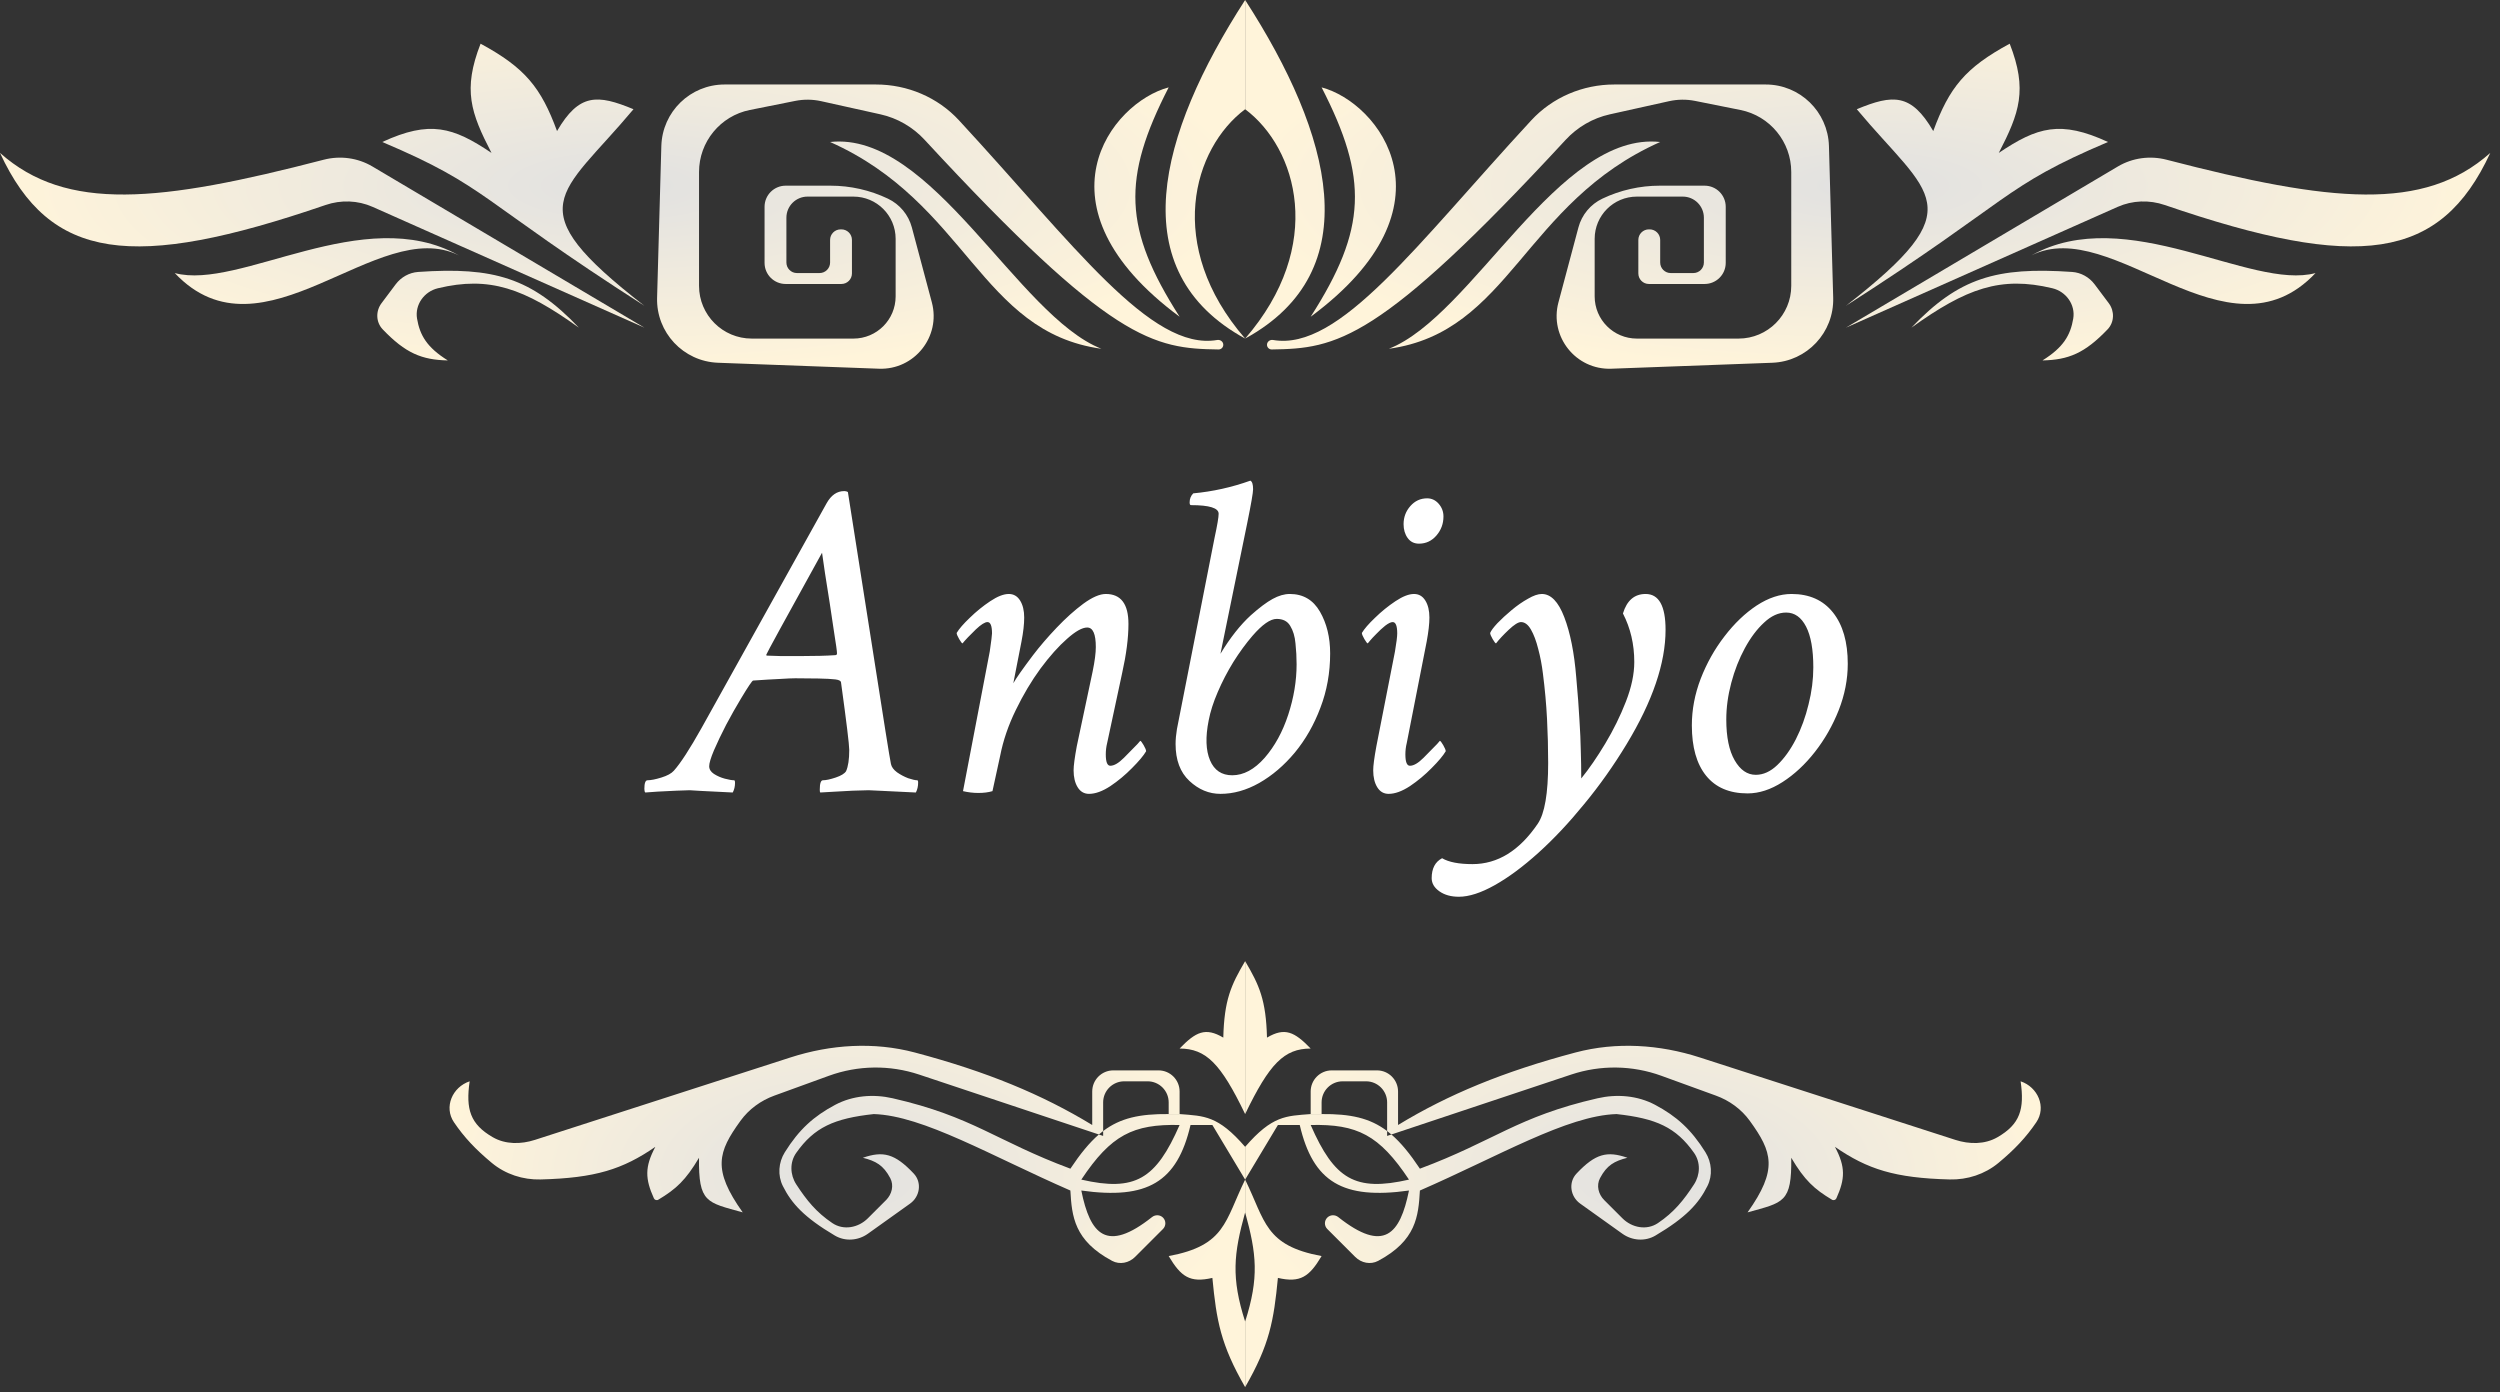 <svg width="237" height="132" viewBox="0 0 237 132" fill="none" xmlns="http://www.w3.org/2000/svg">
<rect x="0" y="0" width="237" height="132" fill="#333333" stroke="none"/>
<path d="M50.712 108.06C49.389 108.487 47.921 108.504 46.717 107.809C44.579 106.575 44.141 105.154 44.523 102.508V102.508C42.88 103.056 42.063 104.953 43.034 106.388C43.998 107.812 45.094 108.974 46.627 110.246C47.917 111.316 49.57 111.855 51.246 111.812C56.441 111.679 59.035 110.851 62.126 108.72C61.105 110.641 61.162 111.76 61.989 113.6C62.06 113.76 62.257 113.822 62.408 113.731C64.082 112.73 65.004 111.892 66.267 109.756C66.215 114.032 66.984 113.977 70.409 114.933C67.519 110.86 68.052 109.221 70.198 106.254C70.996 105.151 72.126 104.331 73.405 103.866L78.578 101.985C81.334 100.982 84.349 100.942 87.131 101.869L104.173 107.55C104.307 107.435 104.442 107.326 104.578 107.223V104.508C104.578 103.403 105.474 102.508 106.578 102.508H108.791C109.896 102.508 110.791 103.403 110.791 104.508V105.614H111.826V103.472C111.826 102.368 110.931 101.472 109.826 101.472H105.543C104.438 101.472 103.543 102.368 103.543 103.472V106.65C98.774 103.748 93.532 101.584 86.726 99.777C82.846 98.747 78.753 99.014 74.933 100.247L50.712 108.06Z" fill="url(#paint0_radial_692_1432)"/>
<path fill-rule="evenodd" clip-rule="evenodd" d="M118.039 111.827V108.721C115.458 105.74 114.163 105.799 111.826 105.614H110.791C108.063 105.589 106.222 105.979 104.578 107.223V107.685L104.173 107.55C103.27 108.327 102.409 109.382 101.472 110.791C94.422 108.167 92.242 105.859 84.63 104.117C82.793 103.696 80.838 103.854 79.173 104.739C77.141 105.82 75.748 107.075 74.4 109.235C73.798 110.201 73.705 111.42 74.215 112.438C75.049 114.107 76.25 115.417 79.138 117.128C80.119 117.709 81.35 117.62 82.278 116.957L86.28 114.099C87.218 113.429 87.413 112.09 86.621 111.251C84.83 109.354 83.723 109.09 81.799 109.756C83.024 110.067 83.747 110.456 84.396 111.688C84.76 112.378 84.552 113.216 84 113.767L82.275 115.492C81.371 116.397 79.966 116.664 78.906 115.948C77.391 114.927 76.478 113.802 75.488 112.283C74.894 111.372 74.854 110.185 75.48 109.296C77.188 106.871 79.076 106.022 82.834 105.614C87.514 105.758 93.973 109.592 101.472 112.862C101.61 115.305 101.827 117.608 105.43 119.531C106.15 119.915 107.027 119.733 107.604 119.156L110.252 116.508C110.55 116.21 110.55 115.727 110.252 115.429V115.429C109.971 115.149 109.521 115.134 109.21 115.381C104.882 118.812 103.349 117.017 102.508 112.862C108.784 113.743 111.6 112.063 112.862 106.65H114.933L118.039 111.827ZM102.508 111.827C105.324 107.593 107.416 106.549 111.826 106.65C109.581 111.782 107.623 113.001 102.508 111.827Z" fill="url(#paint1_radial_692_1432)"/>
<path d="M118.039 114.933V111.827C116.112 115.763 116.189 118.074 110.791 119.075C111.96 121.038 112.806 121.636 114.933 121.146C115.324 125.201 115.717 127.472 118.039 131.5V125.287C116.703 121.107 116.952 118.865 118.039 114.933Z" fill="url(#paint2_radial_692_1432)"/>
<path d="M115.968 98.366C116.06 94.792 116.696 93.394 118.039 91.118V105.614C115.722 100.811 114.342 99.414 111.826 99.401C113.364 97.812 114.276 97.364 115.968 98.366Z" fill="url(#paint3_radial_692_1432)"/>
<path d="M185.366 108.06C186.689 108.487 188.157 108.504 189.361 107.809C191.499 106.575 191.937 105.154 191.555 102.508V102.508C193.198 103.056 194.015 104.953 193.044 106.388C192.08 107.812 190.984 108.974 189.451 110.246C188.161 111.316 186.509 111.855 184.832 111.812C179.637 111.679 177.043 110.851 173.952 108.72C174.973 110.641 174.916 111.76 174.09 113.6C174.018 113.76 173.821 113.822 173.67 113.731C171.996 112.73 171.074 111.892 169.811 109.756C169.863 114.032 169.094 113.977 165.669 114.933C168.559 110.86 168.026 109.221 165.88 106.254C165.082 105.151 163.952 104.331 162.673 103.866L157.5 101.985C154.744 100.982 151.729 100.942 148.947 101.869L131.905 107.55C131.771 107.435 131.636 107.326 131.5 107.223V104.508C131.5 103.403 130.604 102.508 129.5 102.508H127.287C126.183 102.508 125.287 103.403 125.287 104.508V105.614H124.252V103.472C124.252 102.368 125.147 101.472 126.252 101.472H130.535C131.64 101.472 132.535 102.368 132.535 103.472V106.65C137.304 103.748 142.546 101.584 149.352 99.777C153.232 98.747 157.325 99.014 161.145 100.247L185.366 108.06Z" fill="url(#paint4_radial_692_1432)"/>
<path fill-rule="evenodd" clip-rule="evenodd" d="M118.039 111.827V108.721C120.62 105.74 121.915 105.799 124.252 105.614H125.287C128.015 105.589 129.856 105.979 131.5 107.223V107.685L131.905 107.55C132.808 108.327 133.669 109.382 134.606 110.791C141.656 108.167 143.836 105.859 151.448 104.117C153.285 103.696 155.24 103.854 156.905 104.739C158.938 105.82 160.33 107.075 161.678 109.235C162.281 110.201 162.373 111.42 161.863 112.438C161.029 114.107 159.828 115.417 156.941 117.128C155.96 117.709 154.728 117.62 153.8 116.957L149.798 114.099C148.86 113.429 148.665 112.09 149.457 111.251C151.248 109.354 152.355 109.09 154.279 109.756C153.054 110.067 152.331 110.456 151.682 111.688C151.319 112.378 151.526 113.216 152.078 113.767L153.803 115.492C154.708 116.397 156.112 116.664 157.173 115.948C158.687 114.927 159.6 113.802 160.591 112.283C161.184 111.372 161.224 110.185 160.598 109.296C158.89 106.871 157.002 106.022 153.244 105.614C148.564 105.758 142.105 109.592 134.606 112.862C134.468 115.305 134.251 117.608 130.648 119.531C129.928 119.915 129.051 119.733 128.474 119.156L125.826 116.508C125.528 116.21 125.528 115.727 125.826 115.429V115.429C126.107 115.149 126.557 115.134 126.868 115.381C131.196 118.812 132.729 117.017 133.571 112.862C127.294 113.743 124.478 112.063 123.216 106.65H121.145L118.039 111.827ZM133.571 111.827C130.754 107.593 128.662 106.549 124.252 106.65C126.497 111.782 128.455 113.001 133.571 111.827Z" fill="url(#paint5_radial_692_1432)"/>
<path d="M118.039 114.933V111.827C119.967 115.763 119.889 118.074 125.287 119.075C124.119 121.038 123.273 121.636 121.145 121.146C120.754 125.201 120.361 127.472 118.039 131.5V125.287C119.375 121.107 119.126 118.865 118.039 114.933Z" fill="url(#paint6_radial_692_1432)"/>
<path d="M120.11 98.366C120.019 94.792 119.382 93.394 118.039 91.118V105.614C120.356 100.811 121.736 99.414 124.252 99.401C122.714 97.812 121.802 97.364 120.11 98.366Z" fill="url(#paint7_radial_692_1432)"/>
<path d="M79.734 64.731C79.734 64.559 79.555 64.451 79.197 64.408C78.839 64.365 78.302 64.337 77.586 64.322C76.884 64.308 76.154 64.301 75.394 64.301C75.094 64.301 74.607 64.322 73.934 64.365C73.275 64.394 72.43 64.444 71.398 64.516C71.312 64.516 70.926 65.088 70.238 66.234C69.78 66.993 69.314 67.817 68.842 68.705C68.383 69.593 67.997 70.402 67.682 71.133C67.381 71.849 67.231 72.35 67.231 72.637C67.231 72.923 67.381 73.167 67.682 73.367C67.997 73.568 68.341 73.718 68.713 73.818C69.1 73.919 69.393 73.969 69.594 73.969C69.651 73.969 69.68 74.055 69.68 74.227C69.68 74.556 69.608 74.857 69.465 75.129C68.133 75.057 67.123 75.007 66.436 74.978C65.762 74.936 65.412 74.914 65.383 74.914C65.125 74.914 64.703 74.928 64.115 74.957C63.528 74.986 62.948 75.014 62.375 75.043C61.802 75.086 61.401 75.115 61.172 75.129C61.115 75.072 61.086 74.957 61.086 74.785C61.086 74.241 61.186 73.969 61.387 73.969C61.702 73.969 62.139 73.883 62.697 73.711C63.256 73.539 63.65 73.324 63.879 73.066C64.509 72.365 65.383 71.018 66.5 69.027L78.359 47.715C78.789 46.941 79.348 46.555 80.035 46.555C80.164 46.555 80.279 46.583 80.379 46.641L83.945 69.328C84.232 71.133 84.404 72.164 84.461 72.422C84.518 72.708 84.712 72.973 85.041 73.217C85.37 73.446 85.721 73.632 86.094 73.775C86.481 73.904 86.767 73.969 86.953 73.969C87.01 73.969 87.039 74.04 87.039 74.184C87.039 74.542 86.967 74.857 86.824 75.129C85.492 75.057 84.454 75.007 83.709 74.978C82.964 74.936 82.513 74.914 82.356 74.914C82.083 74.914 81.818 74.921 81.561 74.936C81.317 74.936 81.074 74.943 80.83 74.957C80.386 74.986 79.863 75.014 79.262 75.043C78.674 75.072 78.173 75.1 77.758 75.129C77.729 75.1 77.715 75.014 77.715 74.871C77.715 74.269 77.815 73.969 78.016 73.969C78.302 73.969 78.703 73.883 79.219 73.711C79.734 73.539 80.064 73.338 80.207 73.109C80.408 72.665 80.508 71.992 80.508 71.09C80.508 70.603 80.25 68.483 79.734 64.731ZM75.953 62.195C76.612 62.195 77.206 62.188 77.736 62.174C78.281 62.16 78.76 62.138 79.176 62.109C79.29 62.109 79.348 62.052 79.348 61.938C79.348 61.751 79.255 61.078 79.068 59.918C78.954 59.116 78.818 58.206 78.66 57.19C78.503 56.172 78.352 55.22 78.209 54.332C78.08 53.444 77.987 52.8 77.93 52.398C74.406 58.772 72.644 61.995 72.644 62.066C72.644 62.124 72.659 62.152 72.688 62.152C73.017 62.167 73.454 62.181 73.998 62.195C74.542 62.195 75.194 62.195 75.953 62.195ZM95.633 56.309C96.091 56.309 96.449 56.516 96.707 56.932C96.965 57.347 97.094 57.884 97.094 58.543C97.094 59.173 97.008 59.932 96.836 60.82L96.062 64.773C96.335 64.287 96.958 63.398 97.932 62.109C98.576 61.264 99.321 60.398 100.166 59.51C101.025 58.607 101.87 57.848 102.701 57.232C103.546 56.617 104.255 56.309 104.828 56.309C106.26 56.309 106.977 57.254 106.977 59.145C106.977 60.477 106.776 62.038 106.375 63.828L104.957 70.445C104.871 70.789 104.828 71.147 104.828 71.519C104.828 72.236 104.971 72.594 105.258 72.594C105.616 72.594 106.046 72.343 106.547 71.842C107.048 71.326 107.478 70.889 107.836 70.531L108.094 70.231C108.151 70.231 108.258 70.367 108.416 70.639C108.574 70.911 108.652 71.104 108.652 71.219C108.409 71.634 107.965 72.164 107.32 72.809C106.69 73.453 106.003 74.026 105.258 74.527C104.513 75.014 103.84 75.258 103.238 75.258C102.78 75.258 102.422 75.05 102.164 74.635C101.906 74.219 101.777 73.682 101.777 73.023C101.777 72.594 101.878 71.835 102.078 70.746L103.582 63.656C103.783 62.682 103.883 61.909 103.883 61.336C103.883 60.104 103.611 59.488 103.066 59.488C102.594 59.488 101.956 59.846 101.154 60.562C100.352 61.264 99.514 62.203 98.641 63.377C97.781 64.551 97.001 65.862 96.299 67.309C95.597 68.741 95.103 70.188 94.816 71.648L94.086 75C93.699 75.115 93.255 75.172 92.754 75.172C92.267 75.172 91.78 75.115 91.293 75L93.828 61.766C93.971 60.777 94.043 60.204 94.043 60.047C94.043 59.331 93.9 58.973 93.613 58.973C93.37 58.973 93.005 59.202 92.518 59.66C92.288 59.889 92.038 60.14 91.766 60.412C91.508 60.684 91.336 60.878 91.25 60.992C91.193 60.992 91.085 60.856 90.928 60.584C90.77 60.312 90.691 60.118 90.691 60.004C90.921 59.617 91.336 59.137 91.938 58.565C92.539 57.977 93.184 57.454 93.871 56.996C94.559 56.538 95.146 56.309 95.633 56.309ZM122.273 56.309C123.534 56.309 124.486 56.867 125.131 57.984C125.775 59.102 126.098 60.419 126.098 61.938C126.098 63.771 125.79 65.49 125.174 67.094C124.572 68.698 123.763 70.116 122.746 71.348C121.729 72.565 120.605 73.525 119.373 74.227C118.156 74.914 116.931 75.258 115.699 75.258C114.611 75.258 113.63 74.85 112.756 74.033C111.882 73.217 111.445 72.049 111.445 70.531C111.445 70.102 111.488 69.629 111.574 69.113L115.141 50.98C115.398 49.792 115.527 49.033 115.527 48.703C115.527 48.159 114.654 47.887 112.906 47.887C112.82 47.887 112.777 47.801 112.777 47.629C112.777 47.285 112.892 46.999 113.121 46.77C114.969 46.598 116.773 46.197 118.535 45.566C118.707 45.652 118.793 45.925 118.793 46.383C118.793 46.698 118.607 47.772 118.234 49.605L115.699 61.98C116.616 60.462 117.576 59.245 118.578 58.328C119.38 57.612 120.068 57.096 120.641 56.781C121.214 56.466 121.758 56.309 122.273 56.309ZM121.027 58.672C120.426 58.672 119.66 59.209 118.729 60.283C118.113 60.999 117.511 61.823 116.924 62.754C116.351 63.685 115.857 64.637 115.441 65.611C115.026 66.571 114.74 67.466 114.582 68.297C114.267 69.872 114.31 71.133 114.711 72.078C115.112 73.023 115.814 73.496 116.816 73.496C117.891 73.496 118.915 72.945 119.889 71.842C120.848 70.739 121.593 69.378 122.123 67.76C122.653 66.141 122.918 64.544 122.918 62.969C122.918 62.31 122.882 61.651 122.811 60.992C122.753 60.333 122.589 59.782 122.316 59.338C122.059 58.894 121.629 58.672 121.027 58.672ZM135.293 47.242C135.723 47.242 136.088 47.414 136.389 47.758C136.689 48.102 136.84 48.503 136.84 48.961C136.84 49.648 136.618 50.25 136.174 50.766C135.73 51.281 135.178 51.539 134.52 51.539C134.061 51.539 133.703 51.36 133.445 51.002C133.188 50.644 133.059 50.207 133.059 49.691C133.059 49.033 133.273 48.46 133.703 47.973C134.133 47.486 134.663 47.242 135.293 47.242ZM134.047 56.309C134.505 56.309 134.863 56.516 135.121 56.932C135.379 57.347 135.508 57.884 135.508 58.543C135.508 59.13 135.422 59.889 135.25 60.82L133.359 70.445C133.273 70.789 133.23 71.147 133.23 71.519C133.23 72.236 133.374 72.594 133.66 72.594C134.018 72.594 134.448 72.343 134.949 71.842C135.451 71.326 135.88 70.889 136.238 70.531L136.496 70.231C136.553 70.231 136.661 70.367 136.818 70.639C136.976 70.911 137.055 71.104 137.055 71.219C136.811 71.634 136.367 72.164 135.723 72.809C135.092 73.453 134.405 74.026 133.66 74.527C132.915 75.014 132.242 75.258 131.641 75.258C131.182 75.258 130.824 75.05 130.566 74.635C130.309 74.219 130.18 73.682 130.18 73.023C130.18 72.594 130.28 71.835 130.48 70.746L132.242 61.766C132.385 60.921 132.457 60.348 132.457 60.047C132.457 59.331 132.314 58.973 132.027 58.973C131.855 58.973 131.619 59.087 131.318 59.316C131.032 59.546 130.753 59.803 130.48 60.09C130.208 60.362 130.008 60.577 129.879 60.734L129.664 60.992C129.607 60.992 129.499 60.856 129.342 60.584C129.184 60.312 129.105 60.118 129.105 60.004C129.335 59.617 129.75 59.137 130.352 58.565C130.953 57.977 131.598 57.454 132.285 56.996C132.973 56.538 133.56 56.309 134.047 56.309ZM146.164 56.309C147.023 56.309 147.732 57.039 148.291 58.5C148.864 59.99 149.243 61.902 149.43 64.236C149.573 65.812 149.673 67.144 149.73 68.232C149.802 69.321 149.845 70.295 149.859 71.154C149.888 72.014 149.902 72.894 149.902 73.797C150.647 72.88 151.406 71.777 152.18 70.488C152.953 69.199 153.605 67.874 154.135 66.514C154.665 65.153 154.93 63.9 154.93 62.754C154.93 61.078 154.572 59.546 153.855 58.156C154.228 56.925 154.944 56.309 156.004 56.309C157.264 56.309 157.895 57.44 157.895 59.703C157.895 62.868 156.663 66.485 154.199 70.553C152.967 72.587 151.628 74.477 150.182 76.225C148.749 77.986 147.303 79.526 145.842 80.844C144.381 82.162 142.999 83.186 141.695 83.916C140.392 84.647 139.26 85.012 138.301 85.012C137.556 85.012 136.94 84.84 136.453 84.496C135.966 84.152 135.723 83.737 135.723 83.25C135.723 82.333 136.052 81.703 136.711 81.359C137.341 81.732 138.301 81.918 139.59 81.918C141.982 81.918 144.044 80.643 145.777 78.094C146.436 77.134 146.766 75.215 146.766 72.336C146.766 70.932 146.73 69.536 146.658 68.147C146.587 66.757 146.458 65.332 146.271 63.871C146.171 63.04 146.021 62.253 145.82 61.508C145.634 60.763 145.405 60.154 145.133 59.682C144.861 59.209 144.546 58.973 144.188 58.973C143.93 58.973 143.543 59.216 143.027 59.703C142.512 60.19 142.111 60.62 141.824 60.992C141.767 60.992 141.66 60.856 141.502 60.584C141.344 60.312 141.266 60.118 141.266 60.004C141.352 59.789 141.581 59.481 141.953 59.08C142.34 58.679 142.791 58.264 143.307 57.834C143.822 57.404 144.338 57.046 144.854 56.76C145.369 56.459 145.806 56.309 146.164 56.309ZM169.84 56.309C171.53 56.309 172.84 56.896 173.771 58.07C174.702 59.245 175.168 60.863 175.168 62.926C175.168 64.401 174.882 65.869 174.309 67.33C173.736 68.777 172.984 70.094 172.053 71.283C171.122 72.472 170.098 73.424 168.98 74.141C167.863 74.857 166.76 75.215 165.672 75.215C163.953 75.215 162.643 74.656 161.74 73.539C160.838 72.422 160.387 70.832 160.387 68.769C160.387 67.28 160.666 65.805 161.225 64.344C161.798 62.868 162.549 61.529 163.48 60.326C164.411 59.109 165.428 58.135 166.531 57.404C167.648 56.674 168.751 56.309 169.84 56.309ZM169.324 58.07C168.608 58.07 167.913 58.385 167.24 59.016C166.567 59.632 165.958 60.441 165.414 61.443C164.87 62.446 164.44 63.542 164.125 64.731C163.81 65.919 163.652 67.079 163.652 68.211C163.652 69.872 163.917 71.162 164.447 72.078C164.977 72.995 165.643 73.453 166.445 73.453C167.161 73.453 167.842 73.145 168.486 72.529C169.145 71.899 169.732 71.083 170.248 70.08C170.764 69.063 171.165 67.96 171.451 66.772C171.752 65.583 171.902 64.415 171.902 63.27C171.902 61.579 171.673 60.29 171.215 59.402C170.757 58.514 170.126 58.07 169.324 58.07Z" fill="white"/>
<path d="M0 14.496C6.3 20.098 15.079 19.198 30.687 15.142C32.25 14.736 33.917 14.96 35.306 15.783L61.09 31.063L35.33 19.614C33.92 18.987 32.318 18.935 30.859 19.436C12.55 25.716 4.737 24.728 0 14.496Z" fill="url(#paint8_radial_692_1432)"/>
<path d="M16.567 25.886C22.709 27.549 34.486 19.175 43.503 24.213C35.799 20.345 24.927 34.738 16.567 25.886Z" fill="url(#paint9_radial_692_1432)"/>
<path d="M42.453 34.169C40.475 32.938 39.804 31.791 39.536 30.205C39.314 28.887 40.214 27.637 41.514 27.326C46.406 26.155 49.66 27.317 54.878 31.063C50.376 26.336 46.825 25.284 39.647 25.78C38.797 25.839 38.019 26.275 37.508 26.956L36.167 28.745C35.605 29.494 35.631 30.543 36.278 31.221C38.443 33.484 39.98 34.116 42.453 34.169Z" fill="url(#paint10_radial_692_1432)"/>
<path d="M61.09 28.992C48.873 19.507 53.131 18.638 60.055 10.354C56.629 8.932 54.894 8.839 52.807 12.425C51.288 8.294 49.778 6.427 45.559 4.142C43.852 8.52 44.632 10.699 46.594 14.496C42.938 12.035 40.747 11.382 36.24 13.461C46.305 17.727 45.293 18.875 61.09 28.992Z" fill="url(#paint11_radial_692_1432)"/>
<path d="M78.693 22.744C78.693 22.192 79.141 21.744 79.693 21.744H79.764C80.316 21.744 80.764 22.192 80.764 22.744V25.921C80.764 26.474 80.316 26.921 79.764 26.921H74.48C73.376 26.921 72.48 26.026 72.48 24.921V19.602C72.48 18.498 73.376 17.602 74.48 17.602H78.728C80.614 17.602 82.475 18.023 84.178 18.834V18.834C85.296 19.366 86.125 20.363 86.444 21.56L88.34 28.669C89.206 31.918 86.684 35.079 83.324 34.954L68.068 34.389C64.778 34.267 62.2 31.517 62.292 28.226L62.695 13.843C62.786 10.595 65.444 8.01 68.692 8.01H83.039C86.023 8.01 88.89 9.217 90.915 11.409C101.807 23.194 109.097 33.322 115.395 32.23C115.685 32.18 115.968 32.392 115.968 32.686V32.686C115.968 32.932 115.766 33.132 115.519 33.129C109.37 33.045 105.37 32.431 87.653 13.254C86.537 12.046 85.079 11.198 83.474 10.841L77.858 9.594C77.043 9.412 76.199 9.403 75.38 9.567L71.091 10.425C68.287 10.986 66.268 13.448 66.268 16.309V27.098C66.268 29.86 68.506 32.098 71.268 32.098H80.906C83.115 32.098 84.906 30.308 84.906 28.098V22.638C84.906 20.429 83.115 18.638 80.906 18.638H76.551C75.447 18.638 74.551 19.533 74.551 20.638V24.886C74.551 25.438 74.999 25.886 75.551 25.886H77.693C78.245 25.886 78.693 25.438 78.693 24.886V22.744Z" fill="url(#paint12_radial_692_1432)"/>
<path d="M104.412 33.063C96.474 29.951 88.324 12.407 78.693 13.461C91.666 19.233 92.918 31.479 104.412 33.063Z" fill="url(#paint13_radial_692_1432)"/>
<path d="M111.827 30.028C106.485 21.683 106.361 16.914 110.791 8.283C105.363 9.714 97.626 19.511 111.827 30.028Z" fill="url(#paint14_radial_692_1432)"/>
<path d="M118.039 10.354C113.102 14.055 110.405 23.279 118.039 32.098C106.33 25.689 109.793 12.771 118.039 0V10.354Z" fill="url(#paint15_radial_692_1432)"/>
<path d="M236.079 14.496C229.779 20.098 221 19.198 205.392 15.142C203.829 14.736 202.162 14.96 200.773 15.783L174.989 31.063L200.749 19.614C202.159 18.987 203.761 18.935 205.22 19.436C223.529 25.716 231.342 24.728 236.079 14.496Z" fill="url(#paint16_radial_692_1432)"/>
<path d="M219.512 25.886C213.37 27.549 201.593 19.175 192.576 24.213C200.28 20.345 211.152 34.738 219.512 25.886Z" fill="url(#paint17_radial_692_1432)"/>
<path d="M193.626 34.169C195.605 32.938 196.275 31.791 196.543 30.205C196.765 28.887 195.865 27.637 194.565 27.326C189.673 26.155 186.42 27.317 181.201 31.063C185.703 26.336 189.254 25.284 196.432 25.78C197.282 25.839 198.06 26.275 198.571 26.956L199.912 28.745C200.474 29.494 200.448 30.543 199.801 31.221C197.637 33.484 196.099 34.116 193.626 34.169Z" fill="url(#paint18_radial_692_1432)"/>
<path d="M174.989 28.992C187.207 19.507 182.948 18.638 176.024 10.354C179.451 8.932 181.185 8.839 183.272 12.425C184.791 8.294 186.301 6.427 190.52 4.142C192.227 8.52 191.447 10.699 189.485 14.496C193.141 12.035 195.332 11.382 199.839 13.461C189.775 17.727 190.787 18.875 174.989 28.992Z" fill="url(#paint19_radial_692_1432)"/>
<path d="M157.386 22.744C157.386 22.192 156.938 21.744 156.386 21.744H156.315C155.763 21.744 155.315 22.192 155.315 22.744V25.921C155.315 26.474 155.763 26.921 156.315 26.921H161.599C162.703 26.921 163.599 26.026 163.599 24.921V19.602C163.599 18.498 162.703 17.602 161.599 17.602H157.351C155.465 17.602 153.604 18.023 151.901 18.834V18.834C150.783 19.366 149.954 20.363 149.635 21.56L147.739 28.669C146.873 31.918 149.396 35.079 152.755 34.954L168.011 34.389C171.301 34.267 173.879 31.517 173.787 28.226L173.384 13.843C173.293 10.595 170.635 8.01 167.387 8.01H153.04C150.056 8.01 147.19 9.217 145.164 11.409C134.273 23.194 126.982 33.322 120.684 32.23C120.394 32.18 120.111 32.392 120.111 32.686V32.686C120.111 32.932 120.313 33.132 120.56 33.129C126.709 33.045 130.709 32.431 148.426 13.254C149.542 12.046 151 11.198 152.606 10.841L158.221 9.594C159.036 9.412 159.88 9.403 160.699 9.567L164.988 10.425C167.793 10.986 169.811 13.448 169.811 16.309V27.098C169.811 29.86 167.573 32.098 164.811 32.098H155.174C152.964 32.098 151.174 30.308 151.174 28.098V22.638C151.174 20.429 152.964 18.638 155.174 18.638H159.528C160.633 18.638 161.528 19.533 161.528 20.638V24.886C161.528 25.438 161.08 25.886 160.528 25.886H158.386C157.834 25.886 157.386 25.438 157.386 24.886V22.744Z" fill="url(#paint20_radial_692_1432)"/>
<path d="M131.667 33.063C139.605 29.951 147.755 12.407 157.386 13.461C144.413 19.233 143.161 31.479 131.667 33.063Z" fill="url(#paint21_radial_692_1432)"/>
<path d="M124.252 30.028C129.594 21.683 129.718 16.914 125.288 8.283C130.716 9.714 138.454 19.511 124.252 30.028Z" fill="url(#paint22_radial_692_1432)"/>
<path d="M118.04 10.354C122.977 14.055 125.674 23.279 118.04 32.098C129.75 25.689 126.286 12.771 118.04 0V10.354Z" fill="url(#paint23_radial_692_1432)"/>
<defs>
<radialGradient id="paint0_radial_692_1432" cx="0" cy="0" r="1" gradientUnits="userSpaceOnUse" gradientTransform="translate(79.728 111.309) scale(38.311 20.191)">
<stop stop-color="#E1E1E1"/>
<stop offset="1" stop-color="#FFF4DA"/>
</radialGradient>
<radialGradient id="paint1_radial_692_1432" cx="0" cy="0" r="1" gradientUnits="userSpaceOnUse" gradientTransform="translate(79.728 111.309) scale(38.311 20.191)">
<stop stop-color="#E1E1E1"/>
<stop offset="1" stop-color="#FFF4DA"/>
</radialGradient>
<radialGradient id="paint2_radial_692_1432" cx="0" cy="0" r="1" gradientUnits="userSpaceOnUse" gradientTransform="translate(79.728 111.309) scale(38.311 20.191)">
<stop stop-color="#E1E1E1"/>
<stop offset="1" stop-color="#FFF4DA"/>
</radialGradient>
<radialGradient id="paint3_radial_692_1432" cx="0" cy="0" r="1" gradientUnits="userSpaceOnUse" gradientTransform="translate(79.728 111.309) scale(38.311 20.191)">
<stop stop-color="#E1E1E1"/>
<stop offset="1" stop-color="#FFF4DA"/>
</radialGradient>
<radialGradient id="paint4_radial_692_1432" cx="0" cy="0" r="1" gradientUnits="userSpaceOnUse" gradientTransform="translate(156.35 111.309) rotate(180) scale(38.311 20.191)">
<stop stop-color="#E1E1E1"/>
<stop offset="1" stop-color="#FFF4DA"/>
</radialGradient>
<radialGradient id="paint5_radial_692_1432" cx="0" cy="0" r="1" gradientUnits="userSpaceOnUse" gradientTransform="translate(156.35 111.309) rotate(180) scale(38.311 20.191)">
<stop stop-color="#E1E1E1"/>
<stop offset="1" stop-color="#FFF4DA"/>
</radialGradient>
<radialGradient id="paint6_radial_692_1432" cx="0" cy="0" r="1" gradientUnits="userSpaceOnUse" gradientTransform="translate(156.35 111.309) rotate(180) scale(38.311 20.191)">
<stop stop-color="#E1E1E1"/>
<stop offset="1" stop-color="#FFF4DA"/>
</radialGradient>
<radialGradient id="paint7_radial_692_1432" cx="0" cy="0" r="1" gradientUnits="userSpaceOnUse" gradientTransform="translate(156.35 111.309) rotate(180) scale(38.311 20.191)">
<stop stop-color="#E1E1E1"/>
<stop offset="1" stop-color="#FFF4DA"/>
</radialGradient>
<radialGradient id="paint8_radial_692_1432" cx="0" cy="0" r="1" gradientUnits="userSpaceOnUse" gradientTransform="translate(59.02 17.602) scale(59.02 17.602)">
<stop stop-color="#E1E1E1"/>
<stop offset="1" stop-color="#FFF4DA"/>
</radialGradient>
<radialGradient id="paint9_radial_692_1432" cx="0" cy="0" r="1" gradientUnits="userSpaceOnUse" gradientTransform="translate(59.02 17.602) scale(59.02 17.602)">
<stop stop-color="#E1E1E1"/>
<stop offset="1" stop-color="#FFF4DA"/>
</radialGradient>
<radialGradient id="paint10_radial_692_1432" cx="0" cy="0" r="1" gradientUnits="userSpaceOnUse" gradientTransform="translate(59.02 17.602) scale(59.02 17.602)">
<stop stop-color="#E1E1E1"/>
<stop offset="1" stop-color="#FFF4DA"/>
</radialGradient>
<radialGradient id="paint11_radial_692_1432" cx="0" cy="0" r="1" gradientUnits="userSpaceOnUse" gradientTransform="translate(59.02 17.602) scale(59.02 17.602)">
<stop stop-color="#E1E1E1"/>
<stop offset="1" stop-color="#FFF4DA"/>
</radialGradient>
<radialGradient id="paint12_radial_692_1432" cx="0" cy="0" r="1" gradientUnits="userSpaceOnUse" gradientTransform="translate(59.02 17.602) scale(59.02 17.602)">
<stop stop-color="#E1E1E1"/>
<stop offset="1" stop-color="#FFF4DA"/>
</radialGradient>
<radialGradient id="paint13_radial_692_1432" cx="0" cy="0" r="1" gradientUnits="userSpaceOnUse" gradientTransform="translate(59.02 17.602) scale(59.02 17.602)">
<stop stop-color="#E1E1E1"/>
<stop offset="1" stop-color="#FFF4DA"/>
</radialGradient>
<radialGradient id="paint14_radial_692_1432" cx="0" cy="0" r="1" gradientUnits="userSpaceOnUse" gradientTransform="translate(59.02 17.602) scale(59.02 17.602)">
<stop stop-color="#E1E1E1"/>
<stop offset="1" stop-color="#FFF4DA"/>
</radialGradient>
<radialGradient id="paint15_radial_692_1432" cx="0" cy="0" r="1" gradientUnits="userSpaceOnUse" gradientTransform="translate(59.02 17.602) scale(59.02 17.602)">
<stop stop-color="#E1E1E1"/>
<stop offset="1" stop-color="#FFF4DA"/>
</radialGradient>
<radialGradient id="paint16_radial_692_1432" cx="0" cy="0" r="1" gradientUnits="userSpaceOnUse" gradientTransform="translate(177.059 17.602) rotate(180) scale(59.02 17.602)">
<stop stop-color="#E1E1E1"/>
<stop offset="1" stop-color="#FFF4DA"/>
</radialGradient>
<radialGradient id="paint17_radial_692_1432" cx="0" cy="0" r="1" gradientUnits="userSpaceOnUse" gradientTransform="translate(177.059 17.602) rotate(180) scale(59.02 17.602)">
<stop stop-color="#E1E1E1"/>
<stop offset="1" stop-color="#FFF4DA"/>
</radialGradient>
<radialGradient id="paint18_radial_692_1432" cx="0" cy="0" r="1" gradientUnits="userSpaceOnUse" gradientTransform="translate(177.059 17.602) rotate(180) scale(59.02 17.602)">
<stop stop-color="#E1E1E1"/>
<stop offset="1" stop-color="#FFF4DA"/>
</radialGradient>
<radialGradient id="paint19_radial_692_1432" cx="0" cy="0" r="1" gradientUnits="userSpaceOnUse" gradientTransform="translate(177.059 17.602) rotate(180) scale(59.02 17.602)">
<stop stop-color="#E1E1E1"/>
<stop offset="1" stop-color="#FFF4DA"/>
</radialGradient>
<radialGradient id="paint20_radial_692_1432" cx="0" cy="0" r="1" gradientUnits="userSpaceOnUse" gradientTransform="translate(177.059 17.602) rotate(180) scale(59.02 17.602)">
<stop stop-color="#E1E1E1"/>
<stop offset="1" stop-color="#FFF4DA"/>
</radialGradient>
<radialGradient id="paint21_radial_692_1432" cx="0" cy="0" r="1" gradientUnits="userSpaceOnUse" gradientTransform="translate(177.059 17.602) rotate(180) scale(59.02 17.602)">
<stop stop-color="#E1E1E1"/>
<stop offset="1" stop-color="#FFF4DA"/>
</radialGradient>
<radialGradient id="paint22_radial_692_1432" cx="0" cy="0" r="1" gradientUnits="userSpaceOnUse" gradientTransform="translate(177.059 17.602) rotate(180) scale(59.02 17.602)">
<stop stop-color="#E1E1E1"/>
<stop offset="1" stop-color="#FFF4DA"/>
</radialGradient>
<radialGradient id="paint23_radial_692_1432" cx="0" cy="0" r="1" gradientUnits="userSpaceOnUse" gradientTransform="translate(177.059 17.602) rotate(180) scale(59.02 17.602)">
<stop stop-color="#E1E1E1"/>
<stop offset="1" stop-color="#FFF4DA"/>
</radialGradient>
</defs>
</svg>

